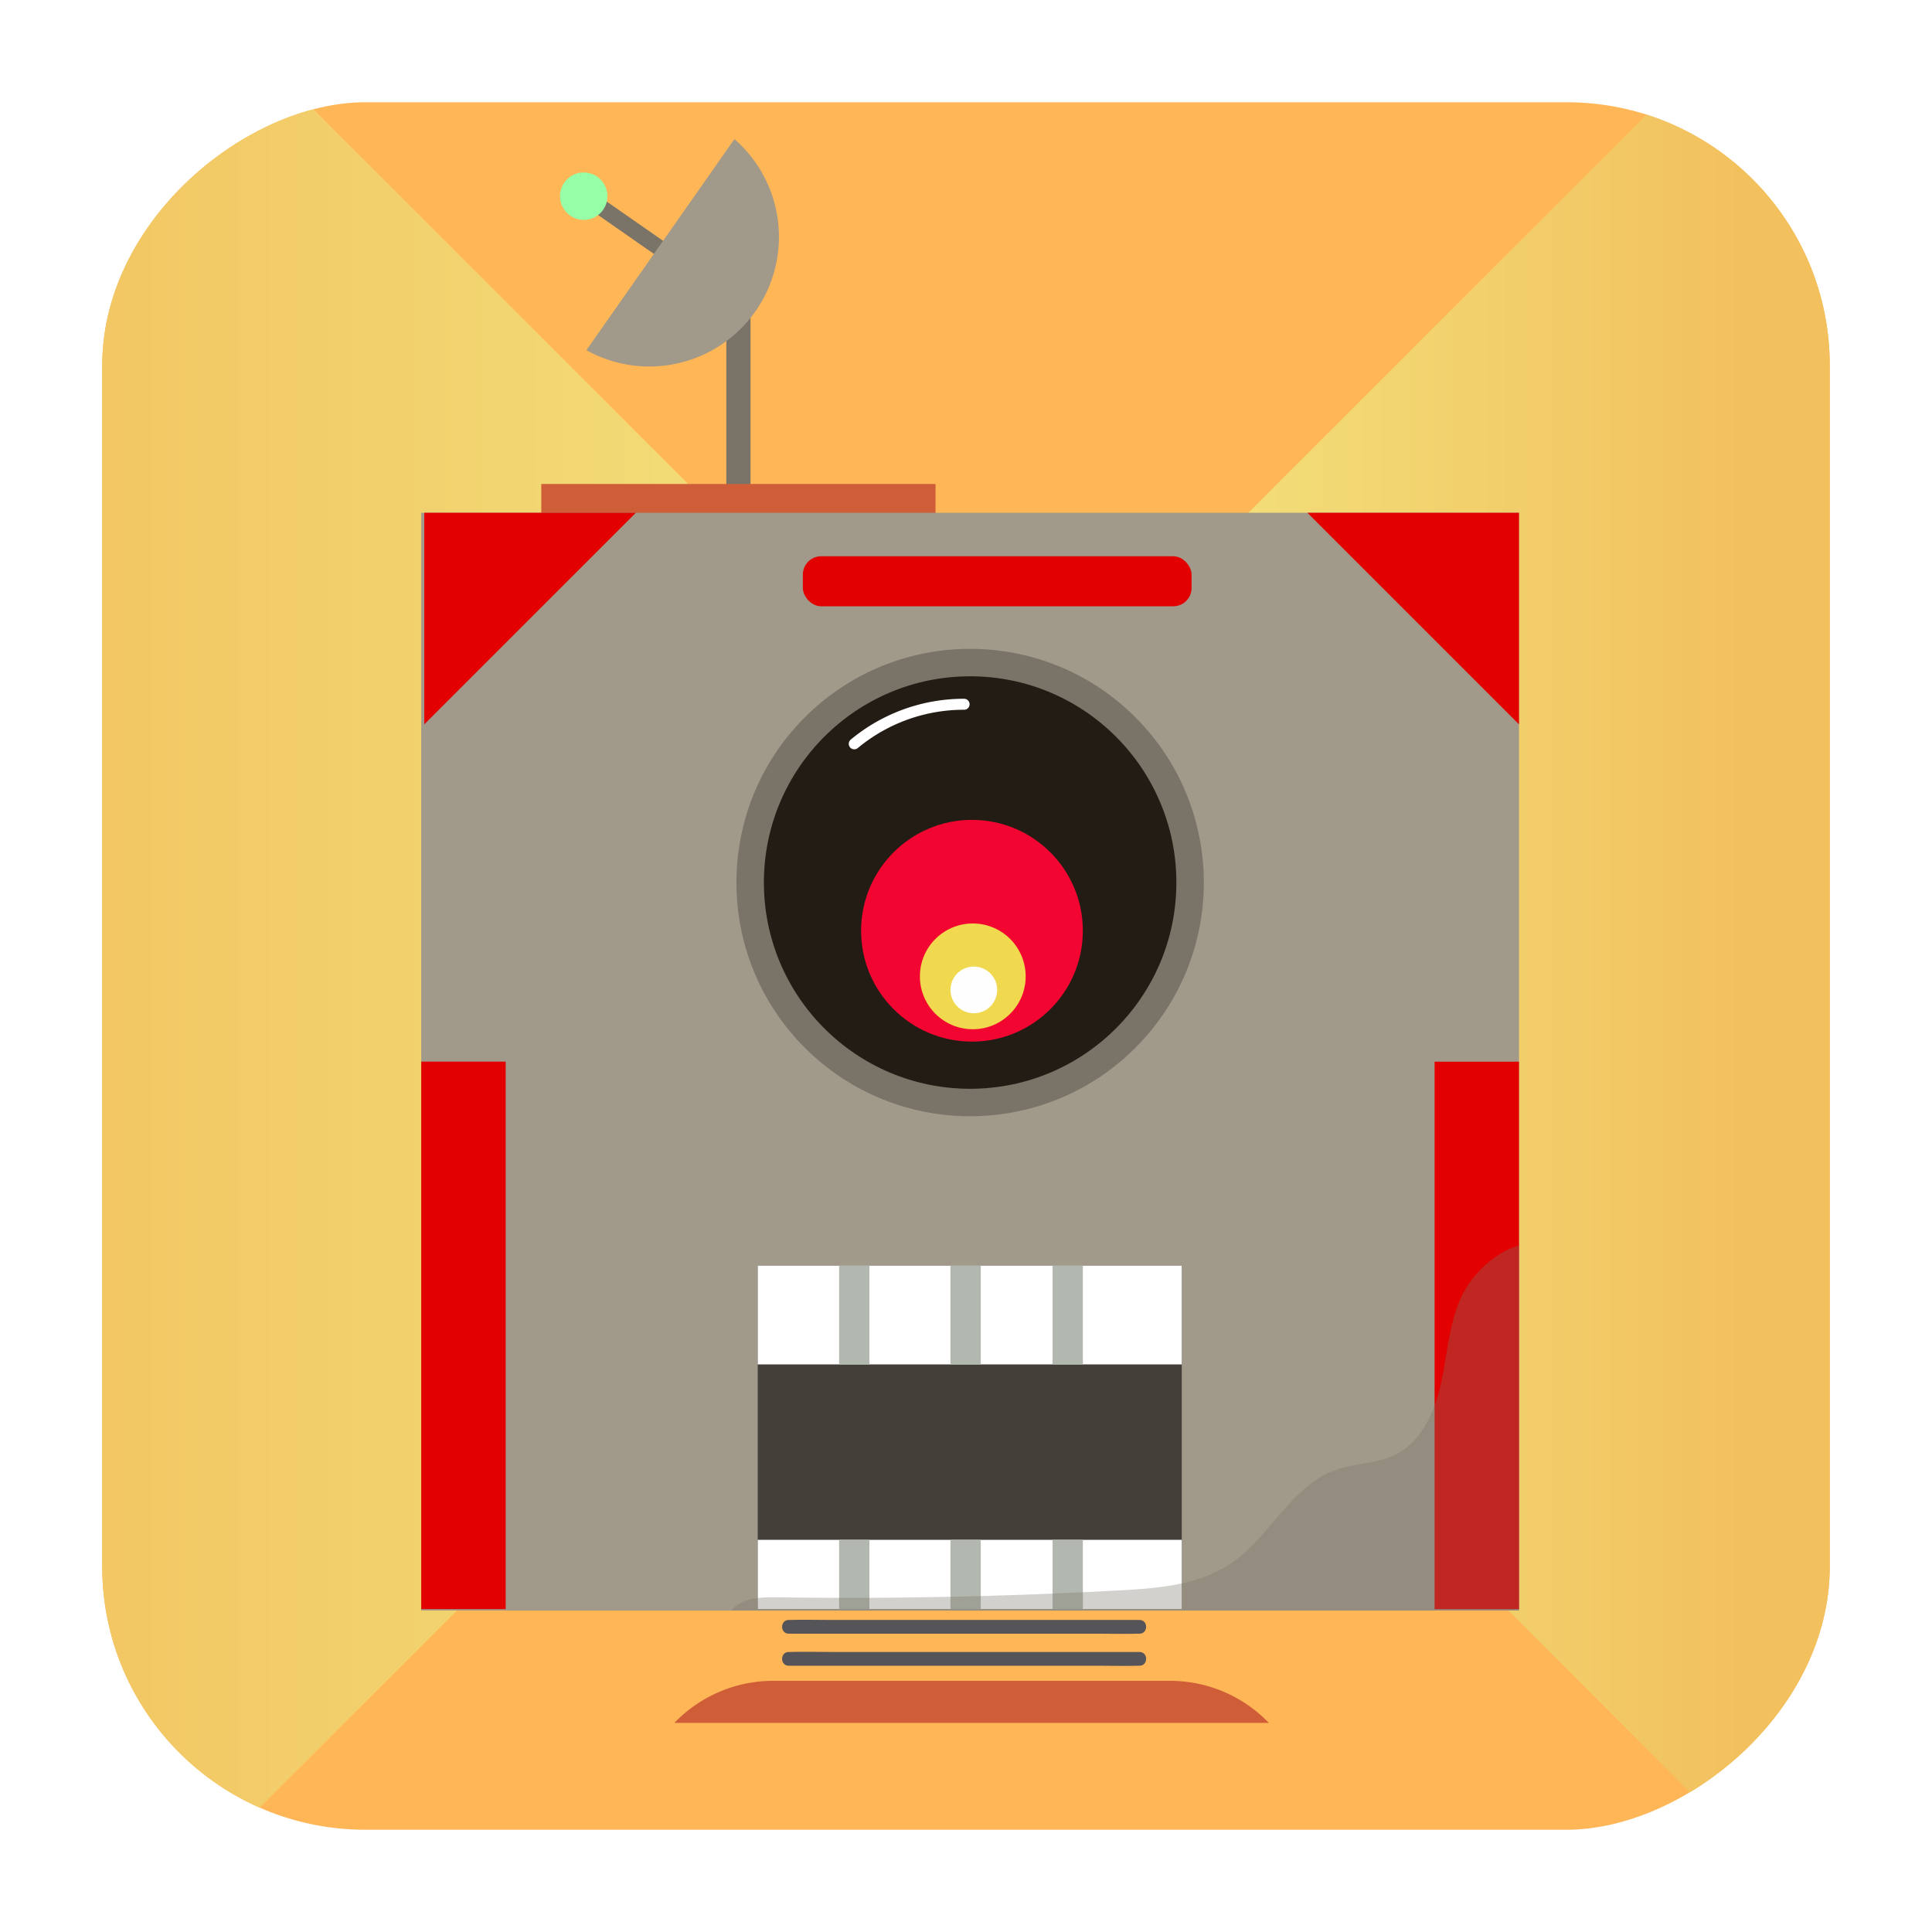 <svg id="Layer_1" data-name="Layer 1" xmlns="http://www.w3.org/2000/svg" xmlns:xlink="http://www.w3.org/1999/xlink" viewBox="0 0 800 800"><defs><style>.cls-1,.cls-20{fill:none;}.cls-2{clip-path:url(#clip-path);}.cls-3{clip-path:url(#clip-path-2);}.cls-4{fill:#ffb657;}.cls-5{fill:url(#linear-gradient);}.cls-6{fill:url(#linear-gradient-2);}.cls-21,.cls-7{fill:#797368;}.cls-8{fill:#a1998a;}.cls-9{fill:#96fea7;}.cls-10{fill:#cf5e38;}.cls-11{fill:#555459;}.cls-12{fill:#e30000;}.cls-13{fill:#231c14;}.cls-14{fill:#453f39;}.cls-15{fill:#fff;}.cls-16{fill:#f20530;}.cls-17{fill:#f0d94f;}.cls-18{fill:#fefefe;}.cls-19{fill:#b2b7af;}.cls-20{stroke:#fff;stroke-linecap:round;stroke-miterlimit:10;stroke-width:4.55px;}.cls-21{opacity:0.33;}</style><clipPath id="clip-path"><rect class="cls-1" x="42.34" y="42.34" width="715.32" height="715.32" rx="108.96" transform="translate(800 0) rotate(90)"/></clipPath><clipPath id="clip-path-2"><rect class="cls-1" width="800" height="800"/></clipPath><linearGradient id="linear-gradient" x1="509.94" y1="396.33" x2="721.39" y2="396.33" gradientUnits="userSpaceOnUse"><stop offset="0" stop-color="#f2de79"/><stop offset="1" stop-color="#f2c15e"/></linearGradient><linearGradient id="linear-gradient-2" x1="324.99" y1="396.33" x2="-29.31" y2="396.33" xlink:href="#linear-gradient"/></defs><title>Robot 3</title><g class="cls-2"><g class="cls-3"><rect class="cls-4" x="-44.92" y="-52.84" width="877.21" height="885.14"/><path class="cls-5" d="M819.08-89.83,509.94,219.3V552.22L840.22,882.49S815.12-85.87,819.08-89.83Z"/><path class="cls-6" d="M-5.28-89.83,303.85,219.3V552.22L-26.42,882.49S-1.32-85.87-5.28-89.83Z"/><rect class="cls-7" x="259.09" y="160.65" width="93.34" height="10.01" transform="translate(471.42 -140.1) rotate(90)"/><polygon class="cls-7" points="291.48 111.5 239.92 75.58 235.86 80.83 287.43 116.74 291.48 111.5"/><path class="cls-8" d="M242.81,145l61.3-87.4a53.67,53.67,0,0,1-61.3,87.4Z"/><circle class="cls-9" cx="241.71" cy="81.23" r="9.82"/><rect class="cls-10" x="224.13" y="200.4" width="163.26" height="16.41"/><path class="cls-10" d="M525.4,713.4H279.26A56.69,56.69,0,0,1,320.19,696H484.46A56.72,56.72,0,0,1,525.4,713.4Z"/><path class="cls-11" d="M326.59,689.74H454c5.85,0,11.74.17,17.6,0h.25c3.65,0,3.66-5.69,0-5.69H344.44c-5.86,0-11.74-.17-17.6,0h-.25c-3.66,0-3.66,5.69,0,5.69Z"/><path class="cls-11" d="M326.59,676.47H454c5.85,0,11.74.18,17.6,0h.25c3.65,0,3.66-5.68,0-5.68H344.44c-5.86,0-11.74-.17-17.6,0h-.25c-3.66,0-3.66,5.68,0,5.68Z"/><path class="cls-11" d="M326.59,663.21H454c5.85,0,11.74.18,17.6,0h.25c3.65,0,3.66-5.68,0-5.68H344.44c-5.86,0-11.74-.17-17.6,0h-.25c-3.66,0-3.66,5.68,0,5.68Z"/><path class="cls-11" d="M326.59,650H454c5.85,0,11.74.18,17.6,0h.25c3.65,0,3.66-5.68,0-5.68H344.44c-5.86,0-11.74-.17-17.6,0h-.25c-3.66,0-3.66,5.68,0,5.68Z"/><path class="cls-11" d="M326.59,636.69H454c5.85,0,11.74.17,17.6,0h.25c3.65,0,3.66-5.68,0-5.68H344.44c-5.86,0-11.74-.17-17.6,0h-.25c-3.66,0-3.66,5.68,0,5.68Z"/><rect class="cls-8" x="174.43" y="212.33" width="454.55" height="454.55"/><polygon class="cls-12" points="628.98 212.33 628.98 299.94 541.37 212.33 628.98 212.33"/><polygon class="cls-12" points="175.68 212.33 175.68 299.94 263.3 212.33 175.68 212.33"/><circle class="cls-7" cx="401.71" cy="365.44" r="96.77" transform="translate(-140.75 391.09) rotate(-45)"/><circle class="cls-13" cx="401.71" cy="365.44" r="85.4"/><rect class="cls-14" x="313.76" y="524.08" width="175.58" height="142.23"/><rect class="cls-12" x="594.03" y="439.61" width="34.95" height="226.71"/><rect class="cls-12" x="174.43" y="439.6" width="34.96" height="226.71"/><rect class="cls-15" x="313.76" y="524.08" width="175.58" height="40.9"/><rect class="cls-15" x="313.76" y="637.62" width="175.58" height="28.68"/><circle class="cls-16" cx="402.47" cy="385.4" r="45.91"/><circle class="cls-17" cx="402.81" cy="404.29" r="21.9"/><circle class="cls-18" cx="403.24" cy="409.9" r="9.67"/><rect class="cls-19" x="347.46" y="524.08" width="12.55" height="40.9"/><rect class="cls-19" x="393.56" y="524.08" width="12.55" height="40.9"/><rect class="cls-19" x="435.84" y="524.08" width="12.55" height="40.9"/><rect class="cls-19" x="347.46" y="637.62" width="12.55" height="28.68"/><rect class="cls-19" x="393.56" y="637.62" width="12.55" height="28.68"/><rect class="cls-19" x="435.84" y="637.62" width="12.55" height="28.68"/><rect class="cls-12" x="332.44" y="230.33" width="160.97" height="20.72" rx="7.6"/><path class="cls-20" d="M353.73,308a71.06,71.06,0,0,1,45.48-16.38"/><path class="cls-21" d="M629,515.66V666.88H302.85c2.34-3.17,6.5-4.58,10.91-5.15a49.4,49.4,0,0,1,6.93-.34q13.4.21,26.77.23l12.55,0q16.77-.08,33.56-.43c4.18-.08,8.36-.19,12.54-.3q8.06-.23,16.09-.5,6.82-.23,13.64-.52,6.27-.26,12.55-.56c5.2-.24,10.39-.51,15.6-.79,8.43-.47,17.11-1.06,25.35-2.87a57.26,57.26,0,0,0,20.22-8.18c16.28-11,25.08-32.23,43.57-38.82,8-2.86,17.07-2.53,24.69-6.33,8-4,13.07-11.74,16.21-20.33a74.8,74.8,0,0,0,3-10.8c2.51-12.39,3.25-25.49,9.31-36.57C611,526.14,619.87,518.33,629,515.66Z"/></g></g></svg>